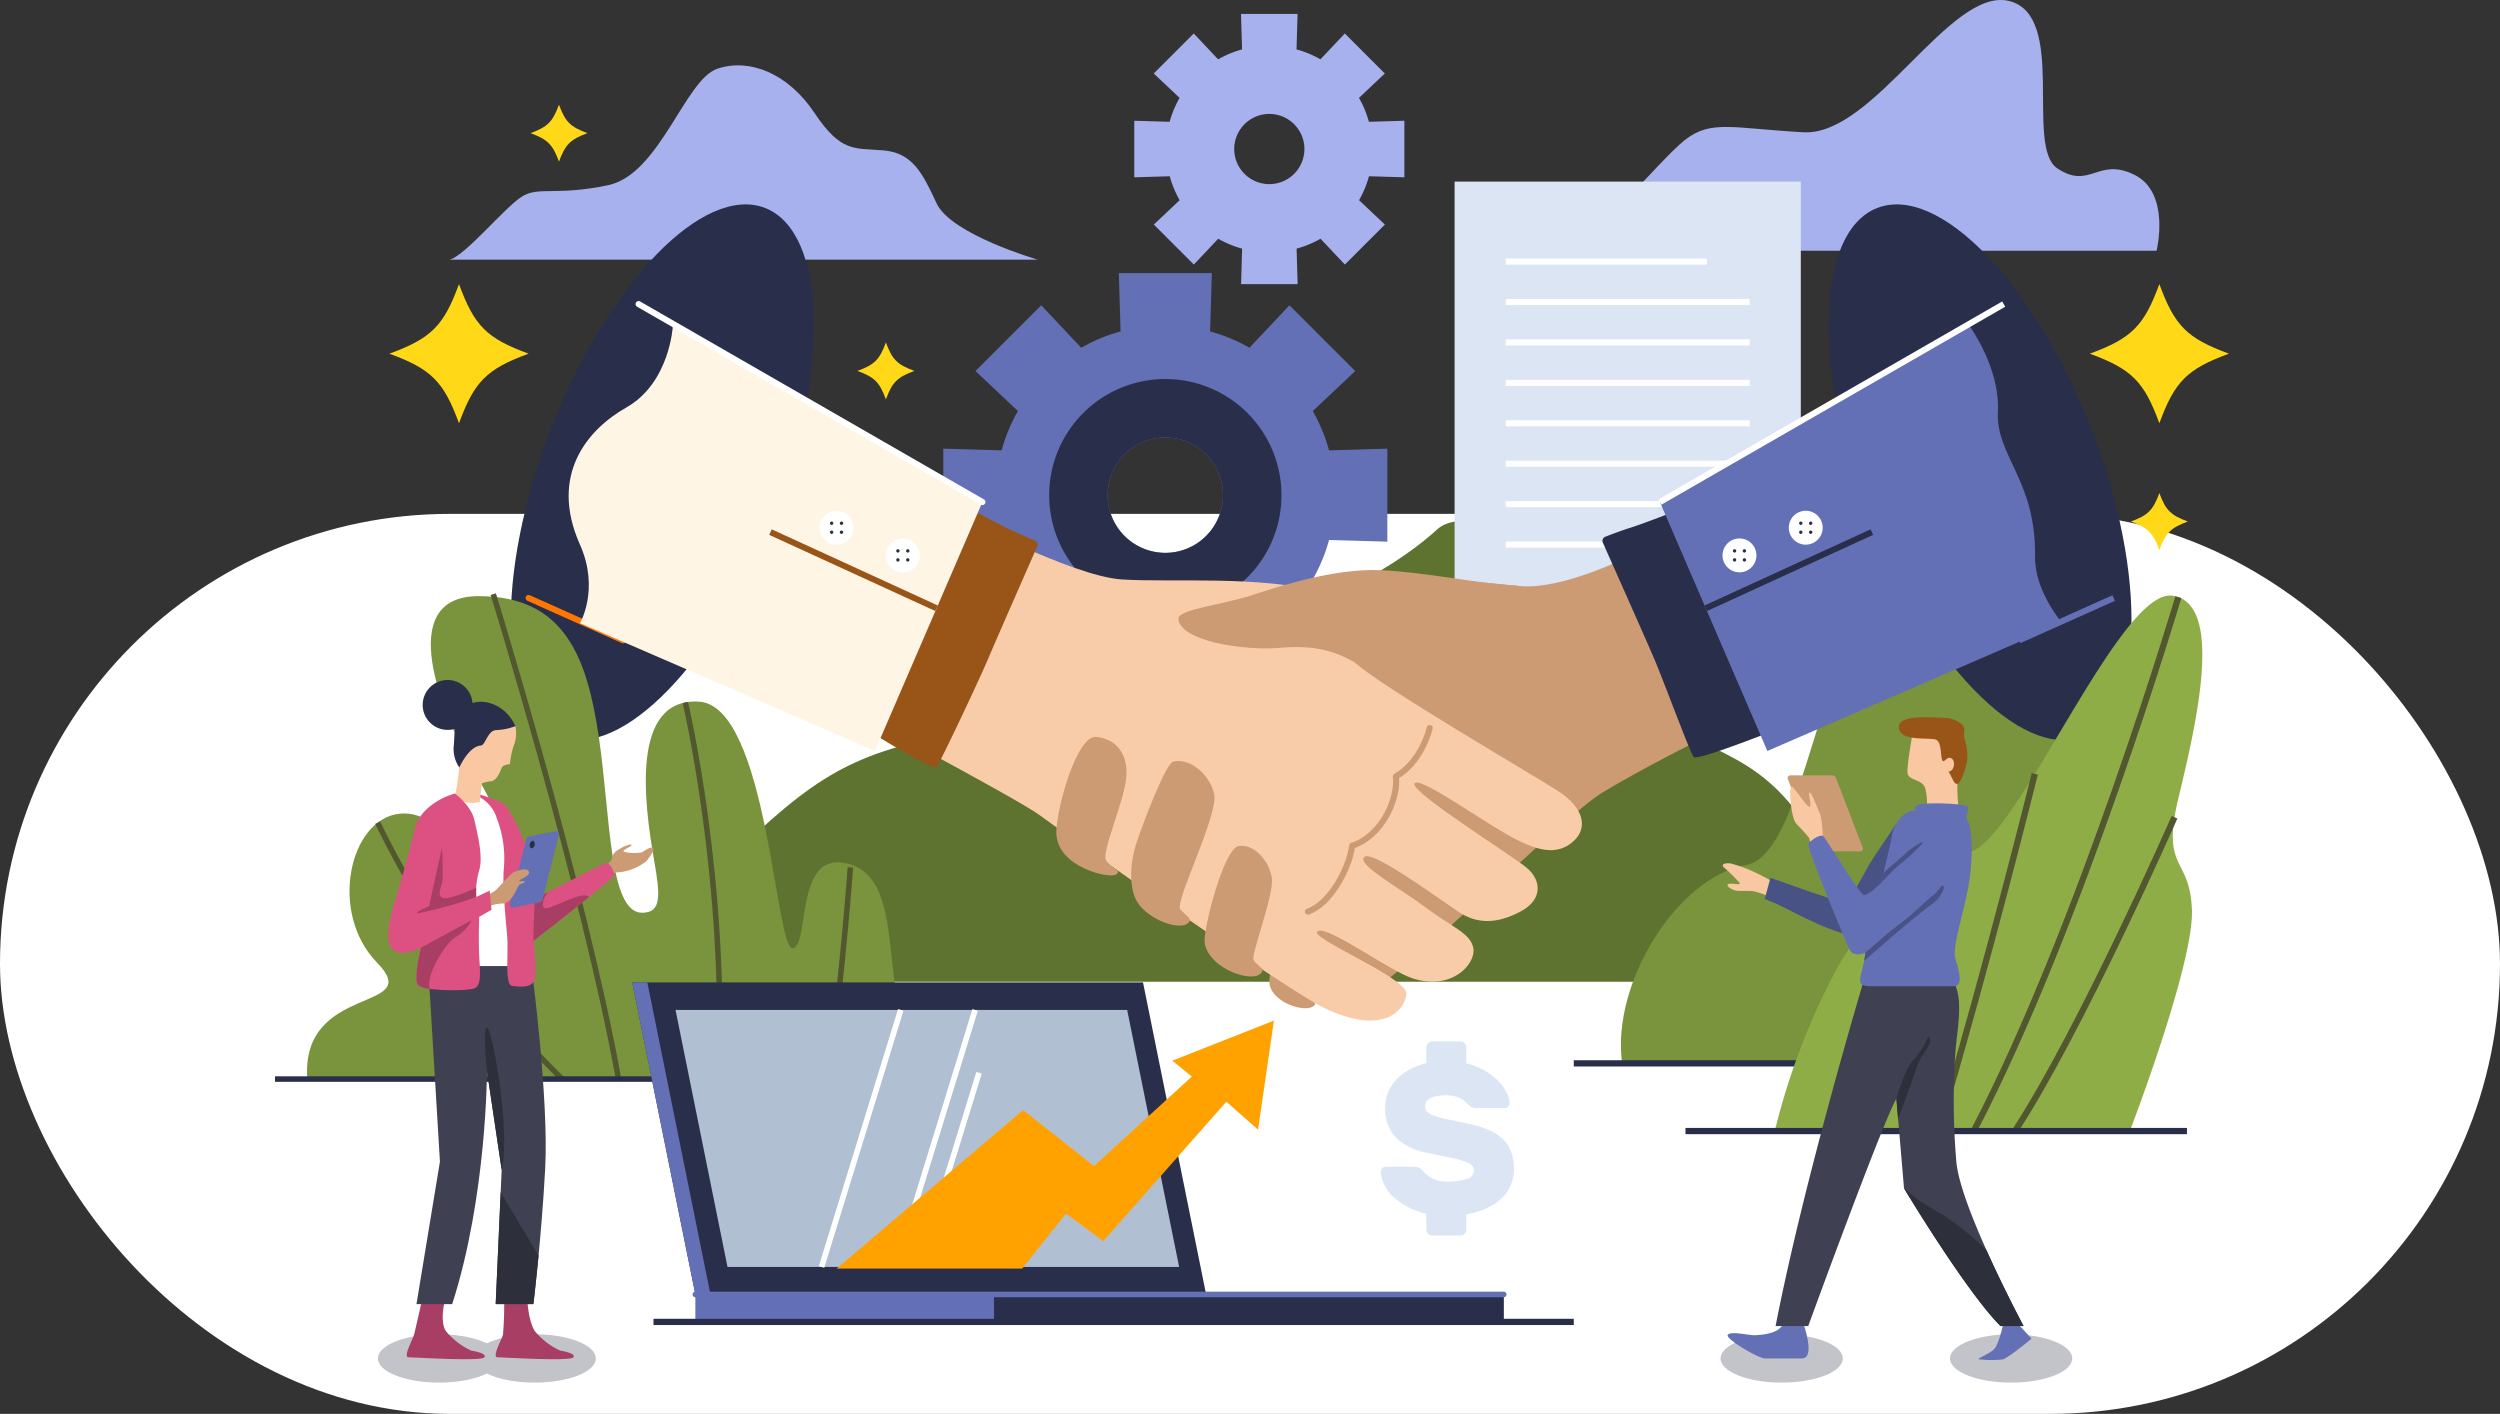 <svg xmlns="http://www.w3.org/2000/svg" xmlns:xlink="http://www.w3.org/1999/xlink" width="400" height="226.22" viewBox="0 0 400 226.22">
  <rect x="0" y="0" width="400" height="226.22" fill="#333333" stroke="none"/>
  <defs>
    <clipPath id="clip-path">
      <rect id="Rectángulo_378571" data-name="Rectángulo 378571" width="312.633" height="221.22" fill="none"/>
    </clipPath>
  </defs>
  <g id="Grupo_1072772" data-name="Grupo 1072772" transform="translate(-390 -10372.78)">
    <rect id="Rectángulo_377854" data-name="Rectángulo 377854" width="400" height="144" rx="72" transform="translate(390 10455)" fill="#fff"/>
    <g id="Grupo_1072771" data-name="Grupo 1072771" transform="translate(434 10372.779)">
      <g id="Grupo_1072770" data-name="Grupo 1072770" transform="translate(0 0.001)" clip-path="url(#clip-path)">
        <path id="Trazado_610052" data-name="Trazado 610052" d="M297.515,189.48H61.781s13.254-5.139,27.652-19.126,20.071-17.488,37.761-20.78,14.81-13.988,36.2-16.045S198.367,121.6,203.3,117.073s27.153,1.555,32.089,19.7,14.811,12,25.1,25.155,34.146,9.86,37.026,27.55" transform="translate(-17.311 -32.403)" fill="#5e732f"/>
        <path id="Trazado_610053" data-name="Trazado 610053" d="M299.369,204.888H381.24s9.728-34.6,4.591-38.169-9.569,10.914-14.448-6.53-8.7-38.8-24.346-35.914S330,171.306,319.177,173.166s-21.6,18.757-19.808,31.722" transform="translate(-83.829 -34.749)" fill="#79943c"/>
        <line id="Línea_1054" data-name="Línea 1054" x2="83.353" transform="translate(207.804 170.139)" fill="none" stroke="#292e4a" stroke-miterlimit="10" stroke-width="1"/>
        <path id="Trazado_610054" data-name="Trazado 610054" d="M38.812,45.613H132.9s-13.87-4.022-16.175-9.018-3.937-8.084-8.549-8.468-6.739.384-10.96-5.956-10.369-8.839-15.557-7.109S72.437,31.97,64.176,33.7s-10.952.192-13.642,1.73-9.224,9.607-11.721,10.184" transform="translate(-10.875 -4.071)" fill="#a6b1ed"/>
        <path id="Trazado_610055" data-name="Trazado 610055" d="M286.279,40.118h94.99s2.3-9.27-3.554-12.155-7.109,2.472-12.336-1.03S367.052,2.418,357.643.152s-21.6,21.631-32.859,21.013-14.81-2.06-18.991,1.236S290.6,39.5,286.279,40.118" transform="translate(-80.216 -0.001)" fill="#a6b1ed"/>
        <path id="Trazado_610147" data-name="Trazado 610147" d="M0,0H55.394V70.868H0Z" transform="translate(188.735 29.056)" fill="#dbe5f3"/>
        <line id="Línea_1055" data-name="Línea 1055" x2="32.197" transform="translate(196.92 41.851)" fill="none" stroke="#fff" stroke-miterlimit="10" stroke-width="0.977"/>
        <line id="Línea_1056" data-name="Línea 1056" x2="39.025" transform="translate(196.92 48.319)" fill="none" stroke="#fff" stroke-miterlimit="10" stroke-width="0.977"/>
        <line id="Línea_1057" data-name="Línea 1057" x2="39.025" transform="translate(196.92 54.787)" fill="none" stroke="#fff" stroke-miterlimit="10" stroke-width="0.977"/>
        <line id="Línea_1058" data-name="Línea 1058" x2="39.025" transform="translate(196.92 61.256)" fill="none" stroke="#fff" stroke-miterlimit="10" stroke-width="0.977"/>
        <line id="Línea_1059" data-name="Línea 1059" x2="39.025" transform="translate(196.92 67.724)" fill="none" stroke="#fff" stroke-miterlimit="10" stroke-width="0.977"/>
        <line id="Línea_1060" data-name="Línea 1060" x2="39.025" transform="translate(196.92 74.193)" fill="none" stroke="#fff" stroke-miterlimit="10" stroke-width="0.977"/>
        <line id="Línea_1061" data-name="Línea 1061" x2="39.025" transform="translate(196.92 80.661)" fill="none" stroke="#fff" stroke-miterlimit="10" stroke-width="0.977"/>
        <line id="Línea_1062" data-name="Línea 1062" x2="39.025" transform="translate(196.92 87.13)" fill="none" stroke="#fff" stroke-miterlimit="10" stroke-width="0.977"/>
        <path id="Trazado_610056" data-name="Trazado 610056" d="M219.6,103.679V88.8l-9.329.275a26.97,26.97,0,0,0-2.609-6.292l6.793-6.4L203.937,65.859l-6.4,6.793a26.971,26.971,0,0,0-6.292-2.609l.275-9.329H176.637l.275,9.329a26.971,26.971,0,0,0-6.292,2.609l-6.4-6.793L153.7,76.38l6.793,6.4a26.97,26.97,0,0,0-2.609,6.292L148.55,88.8v14.878l9.329-.275a26.971,26.971,0,0,0,2.609,6.292l-6.793,6.4,10.521,10.521,6.4-6.793a26.97,26.97,0,0,0,6.292,2.609l-.275,9.329h14.878l-.275-9.329a26.97,26.97,0,0,0,6.292-2.609l6.4,6.793L214.458,116.1l-6.793-6.4a26.971,26.971,0,0,0,2.609-6.292Zm-35.526,1.792a9.231,9.231,0,1,1,9.231-9.231,9.231,9.231,0,0,1-9.231,9.231" transform="translate(-41.624 -17.013)" fill="#6470b5"/>
        <path id="Trazado_610057" data-name="Trazado 610057" d="M190.672,84.252a18.584,18.584,0,1,0,18.584,18.584,18.584,18.584,0,0,0-18.584-18.584m0,27.815a9.231,9.231,0,1,1,9.231-9.231,9.231,9.231,0,0,1-9.231,9.231" transform="translate(-48.219 -23.608)" fill="#292e4a"/>
        <path id="Trazado_610058" data-name="Trazado 610058" d="M234.219,29.24V20.191l-5.675.167a16.43,16.43,0,0,0-1.587-3.827l4.132-3.9-6.4-6.4-3.9,4.132a16.417,16.417,0,0,0-3.827-1.587l.167-5.674h-9.049l.167,5.674a16.417,16.417,0,0,0-3.827,1.587l-3.9-4.132-6.4,6.4,4.132,3.9a16.43,16.43,0,0,0-1.587,3.827L191,20.191V29.24l5.675-.167a16.417,16.417,0,0,0,1.587,3.827l-4.132,3.9,6.4,6.4,3.9-4.132a16.416,16.416,0,0,0,3.827,1.587l-.167,5.675h9.049l-.167-5.675a16.417,16.417,0,0,0,3.827-1.587l3.9,4.132,6.4-6.4-4.132-3.9a16.417,16.417,0,0,0,1.587-3.827ZM212.61,30.33a5.615,5.615,0,1,1,5.615-5.615,5.615,5.615,0,0,1-5.615,5.615" transform="translate(-53.519 -0.871)" fill="#a6b1ed"/>
        <path id="Trazado_610059" data-name="Trazado 610059" d="M224.027,201.883c-.882,3.232-2.585,7.387-2.989,11.084s6.459,5.8,7.348,3.94a5.364,5.364,0,0,1-.145-4.964c1.557-4.119,2.352-5.885,1.622-8.741-.555-2.169-5.292-3.313-5.836-1.32" transform="translate(-61.931 -56.28)" fill="#cc9b74"/>
        <path id="Trazado_610060" data-name="Trazado 610060" d="M270.792,123.456s-10.839,5.594-17.832,4.9-24.126-2.834-30.419,3.565S191.073,169.26,192.3,171.532s29.2,24.475,35.139,22.552,32.2-28.67,38.829-32.692,16.525-8.915,16.525-8.915Z" transform="translate(-53.87 -34.593)" fill="#cc9b74"/>
        <path id="Trazado_610061" data-name="Trazado 610061" d="M142.523,114.126s18.813,10.038,26.855,10.562,22.162-.7,32.322,2.1,1.455,7.692,5.021,11.189,28.723,18.12,32.587,20.629,4.895,5.8,2.272,8.057-5.769,1.558-10.664-1.24-14.161-9.44-14.685-8.042,15.734,11.562,18.006,13.473,2.622,5.058-1.049,6.981-6.818,2.1-9.965,0-13.811-9.965-15.035-8.741,5.6,4.895,9.965,8.172c4.078,3.057,7.168,4.065,7.518,6.513s-3.464,6.8-9.79,4.72c-3.729-1.224-13.636-8.566-15.151-7.518S215.181,188.44,214.948,191s-3.613,6.847-13.249,2.215c-5.879-2.827-41.646-27.972-45.375-30.769s-35.259-19.4-35.259-19.4Z" transform="translate(-33.923 -31.979)" fill="#f9cca9"/>
        <path id="Trazado_610062" data-name="Trazado 610062" d="M249.088,161.831s-1.224,5.363-5.419,7.752c.437,3.175-1.923,9.381-6.993,11.09-.438,3.548-3.484,9.315-7.081,10.528" transform="translate(-64.333 -45.346)" fill="none" stroke="#cc9b74" stroke-linecap="round" stroke-linejoin="round" stroke-width="0.972"/>
        <path id="Trazado_610063" data-name="Trazado 610063" d="M200.814,134.506c-.1-1.517,7.109-2.214,12-3.846s13.4-4.243,20.4-3.929,15.494,2.13,21.325,2.447,1.519,6.843-4.076,8.475-17.854,5.827-21.4,3.846-6.691-2.8-12.168-2.331-15.851-1.049-16.084-4.662" transform="translate(-56.268 -35.504)" fill="#cc9b74"/>
        <path id="Trazado_610064" data-name="Trazado 610064" d="M387.373,81.363c9.077,23.351,8.46,45.381-1.379,49.206s-25.174-12-34.252-35.356-8.459-45.381,1.38-49.206,25.173,12,34.251,35.356" transform="translate(-96.759 -12.732)" fill="#292e4a"/>
        <line id="Línea_1063" data-name="Línea 1063" y1="6.774" x2="15.122" transform="translate(279.071 95.681)" fill="none" stroke="#6470b5" stroke-miterlimit="10" stroke-width="0.972"/>
        <path id="Trazado_610065" data-name="Trazado 610065" d="M306.919,113.539s-5.273,2.054-7.361,2.71c-1.427.448-3.111,1.087-4.033,1.446a.707.707,0,0,0-.388.95c1.362,3.053,6.919,15.519,8.266,18.693,1.538,3.626,5.712,14.941,6.262,15.6s12.963-4.284,12.963-4.284Z" transform="translate(-82.681 -31.815)" fill="#292e4a"/>
        <path id="Trazado_610066" data-name="Trazado 610066" d="M307.842,100.628l49.533-28.176s4.9,6.643,4.546,13.724,6.119,10.927,5.944,23.164c-.08,5.594,4.371,10.665,4.371,10.665l-47.2,20.454Z" transform="translate(-86.258 -20.302)" fill="#6470b5"/>
        <line id="Línea_1064" data-name="Línea 1064" x1="55.011" y2="31.673" transform="translate(221.584 48.654)" fill="none" stroke="#fff" stroke-miterlimit="10" stroke-width="0.972"/>
        <line id="Línea_1065" data-name="Línea 1065" y1="12.19" x2="26.579" transform="translate(228.92 85.134)" fill="none" stroke="#292e4a" stroke-miterlimit="10" stroke-width="0.972"/>
        <path id="Trazado_610067" data-name="Trazado 610067" d="M327.186,122.4a2.71,2.71,0,1,1-2.71-2.709,2.71,2.71,0,0,1,2.71,2.709" transform="translate(-90.16 -33.539)" fill="#fff"/>
        <path id="Trazado_610068" data-name="Trazado 610068" d="M324.6,122.349a.27.27,0,1,1-.269-.268.27.27,0,0,1,.269.268" transform="translate(-90.802 -34.208)" fill="#292e4a"/>
        <path id="Trazado_610069" data-name="Trazado 610069" d="M326.794,122.349a.27.27,0,1,1-.27-.268.27.27,0,0,1,.27.268" transform="translate(-91.417 -34.208)" fill="#292e4a"/>
        <path id="Trazado_610070" data-name="Trazado 610070" d="M324.6,124.353a.27.27,0,1,1-.269-.269.269.269,0,0,1,.269.269" transform="translate(-90.802 -34.769)" fill="#292e4a"/>
        <path id="Trazado_610071" data-name="Trazado 610071" d="M326.794,124.353a.27.27,0,1,1-.27-.269.269.269,0,0,1,.27.269" transform="translate(-91.417 -34.769)" fill="#292e4a"/>
        <path id="Trazado_610072" data-name="Trazado 610072" d="M341.916,116.249a2.71,2.71,0,1,1-2.71-2.71,2.71,2.71,0,0,1,2.71,2.71" transform="translate(-94.287 -31.815)" fill="#fff"/>
        <path id="Trazado_610073" data-name="Trazado 610073" d="M339.328,116.2a.27.27,0,1,1-.27-.269.269.269,0,0,1,.27.269" transform="translate(-94.929 -32.484)" fill="#292e4a"/>
        <path id="Trazado_610074" data-name="Trazado 610074" d="M341.524,116.2a.27.27,0,1,1-.269-.269.269.269,0,0,1,.269.269" transform="translate(-95.545 -32.484)" fill="#292e4a"/>
        <path id="Trazado_610075" data-name="Trazado 610075" d="M339.328,118.2a.27.27,0,1,1-.27-.269.269.269,0,0,1,.27.269" transform="translate(-94.929 -33.045)" fill="#292e4a"/>
        <path id="Trazado_610076" data-name="Trazado 610076" d="M341.524,118.2a.27.27,0,1,1-.269-.269.269.269,0,0,1,.269.269" transform="translate(-95.545 -33.045)" fill="#292e4a"/>
        <path id="Trazado_610077" data-name="Trazado 610077" d="M58.846,81.363c-9.077,23.351-8.46,45.381,1.379,49.206s25.174-12,34.252-35.356,8.459-45.381-1.38-49.206-25.173,12-34.251,35.356" transform="translate(-14.689 -12.732)" fill="#292e4a"/>
        <line id="Línea_1066" data-name="Línea 1066" x1="15.122" y1="6.774" transform="translate(40.578 95.681)" fill="none" stroke="#f70" stroke-linecap="round" stroke-linejoin="round" stroke-width="0.972"/>
        <path id="Trazado_610078" data-name="Trazado 610078" d="M147.712,112.708s4.859,2.724,6.852,3.628c1.193.541,3,1.371,3.924,1.73a.708.708,0,0,1,.388.951c-1.363,3.053-6.57,14.914-7.916,18.089-1.537,3.625-7.647,16.538-8.2,17.2s-11.029-5.882-11.029-5.882Z" transform="translate(-36.912 -31.582)" fill="#995417"/>
        <path id="Trazado_610079" data-name="Trazado 610079" d="M131.477,100.628,81.944,72.452s-.46,9.091-7.453,13.054C68.324,89,62.1,96.267,67.084,107.446c3.19,7.159,0,12.558,0,12.558l47.2,20.454Z" transform="translate(-18.289 -20.302)" fill="#fef5e5"/>
        <line id="Línea_1067" data-name="Línea 1067" x2="55.011" y2="31.673" transform="translate(58.177 48.654)" fill="none" stroke="#fff" stroke-linecap="round" stroke-linejoin="round" stroke-width="0.972"/>
        <line id="Línea_1068" data-name="Línea 1068" x1="26.579" y1="12.19" transform="translate(79.272 85.134)" fill="none" stroke="#995417" stroke-miterlimit="10" stroke-width="0.972"/>
        <path id="Trazado_610080" data-name="Trazado 610080" d="M135.795,122.4a2.71,2.71,0,1,0,2.71-2.709,2.71,2.71,0,0,0-2.71,2.709" transform="translate(-38.05 -33.539)" fill="#fff"/>
        <path id="Trazado_610081" data-name="Trazado 610081" d="M140.283,122.349a.27.27,0,1,0,.269-.268.27.27,0,0,0-.269.268" transform="translate(-39.308 -34.208)" fill="#292e4a"/>
        <path id="Trazado_610082" data-name="Trazado 610082" d="M138.087,122.349a.27.27,0,1,0,.269-.268.27.27,0,0,0-.269.268" transform="translate(-38.692 -34.208)" fill="#292e4a"/>
        <path id="Trazado_610083" data-name="Trazado 610083" d="M140.283,124.353a.27.27,0,1,0,.269-.269.269.269,0,0,0-.269.269" transform="translate(-39.308 -34.769)" fill="#292e4a"/>
        <path id="Trazado_610084" data-name="Trazado 610084" d="M138.087,124.353a.27.27,0,1,0,.269-.269.269.269,0,0,0-.269.269" transform="translate(-38.692 -34.769)" fill="#292e4a"/>
        <path id="Trazado_610085" data-name="Trazado 610085" d="M121.065,116.249a2.71,2.71,0,1,0,2.71-2.71,2.71,2.71,0,0,0-2.71,2.71" transform="translate(-33.923 -31.815)" fill="#fff"/>
        <path id="Trazado_610086" data-name="Trazado 610086" d="M125.553,116.2a.27.27,0,1,0,.269-.269.269.269,0,0,0-.269.269" transform="translate(-35.18 -32.484)" fill="#292e4a"/>
        <path id="Trazado_610087" data-name="Trazado 610087" d="M123.357,116.2a.27.27,0,1,0,.269-.269.269.269,0,0,0-.269.269" transform="translate(-34.565 -32.484)" fill="#292e4a"/>
        <path id="Trazado_610088" data-name="Trazado 610088" d="M125.553,118.2a.27.27,0,1,0,.269-.269.269.269,0,0,0-.269.269" transform="translate(-35.18 -33.045)" fill="#292e4a"/>
        <path id="Trazado_610089" data-name="Trazado 610089" d="M123.357,118.2a.27.27,0,1,0,.269-.269.269.269,0,0,0-.269.269" transform="translate(-34.565 -33.045)" fill="#292e4a"/>
        <path id="Trazado_610090" data-name="Trazado 610090" d="M173.676,179.062c0-3.731,3.264-15.617,6.411-15.268s5.128,2.681,4.778,6.526-3.962,11.888-3.263,13.17,2.681,1.632,1.631,2.331-9.557-1.165-9.557-6.76" transform="translate(-48.664 -45.894)" fill="#cc9b74"/>
        <path id="Trazado_610091" data-name="Trazado 610091" d="M191.228,191.624c-1.165-2.019-1.282-5.711,0-9.557s4.685-12.561,5.827-12.82c2.564-.583,5.711,1.864,6.526,5.128s-6.454,17.5-5.4,18.553,1.727,1.386,1.465,1.88c-.962,1.813-6.665-.153-8.414-3.184" transform="translate(-53.325 -47.4)" fill="#cc9b74"/>
        <path id="Trazado_610092" data-name="Trazado 610092" d="M206.641,203.515c-.292-2.008,3.018-14.921,5.378-15.445s5.023,2.333,5.373,5.13-3.42,12.29-2.91,13.115c.459.743,1.508,1.268,1.426,1.61-.6,2.5-8.626,0-9.267-4.411" transform="translate(-57.896 -52.681)" fill="#cc9b74"/>
        <path id="Trazado_610093" data-name="Trazado 610093" d="M333.374,218.06h56.811s10.245-26.666,9.934-35.358-4.967-6.218-2.173-17.855,7.451-31.21-.931-32.444-24.525,38.5-32.286,40.986S349.517,180.84,343,192.636a111.345,111.345,0,0,0-9.624,25.424" transform="translate(-93.412 -37.092)" fill="#8ead46"/>
        <path id="Trazado_610094" data-name="Trazado 610094" d="M410.337,132.739s-15.664,52.83-32.745,85.423" transform="translate(-105.802 -37.195)" fill="none" stroke="#525730" stroke-miterlimit="10" stroke-width="1"/>
        <path id="Trazado_610095" data-name="Trazado 610095" d="M385.147,172.018s-7.358,29.776-15.489,57.15" transform="translate(-103.579 -48.201)" fill="none" stroke="#525730" stroke-miterlimit="10" stroke-width="1"/>
        <path id="Trazado_610096" data-name="Trazado 610096" d="M412.295,181.666s-15.039,34.168-25.528,50.206" transform="translate(-108.373 -50.904)" fill="none" stroke="#525730" stroke-miterlimit="10" stroke-width="1"/>
        <line id="Línea_1069" data-name="Línea 1069" x2="80.236" transform="translate(225.677 180.968)" fill="none" stroke="#292e4a" stroke-miterlimit="10" stroke-width="1"/>
        <path id="Trazado_610097" data-name="Trazado 610097" d="M391.881,300.456c0,2.137-4.379,3.869-9.779,3.869s-9.778-1.732-9.778-3.869,4.378-3.869,9.778-3.869,9.779,1.732,9.779,3.869" transform="translate(-104.326 -83.105)" fill="#c3c4c9"/>
        <path id="Trazado_610098" data-name="Trazado 610098" d="M340.884,300.456c0,2.137-4.379,3.869-9.779,3.869s-9.778-1.732-9.778-3.869,4.378-3.869,9.778-3.869,9.779,1.732,9.779,3.869" transform="translate(-90.036 -83.105)" fill="#c3c4c9"/>
        <path id="Trazado_610099" data-name="Trazado 610099" d="M347.852,184.51H341.2a.7.7,0,0,1-.654-.449l-4.282-11.14a.426.426,0,0,1,.4-.579h6.655a.7.7,0,0,1,.654.45l4.281,11.139a.426.426,0,0,1-.4.579" transform="translate(-94.213 -48.292)" fill="#cc9b74"/>
        <path id="Trazado_610100" data-name="Trazado 610100" d="M384.9,294.148l2.256,2.461s-3.657,3.042-4.58,3.315a16.35,16.35,0,0,1-3.657,0c-.957,0,1.47-.821,2.256-1.64s1.47-4.136,1.47-4.136Z" transform="translate(-106.111 -82.422)" fill="#6470b5"/>
        <path id="Trazado_610101" data-name="Trazado 610101" d="M335.029,294.154s2,5.533-.256,5.533h-5.947c-.975,0-6.46-3.175-5.9-3.8s3.435.133,4.358.089,2.922-.222,3.845-1.023.872-1.113.872-1.113Z" transform="translate(-90.474 -82.336)" fill="#6470b5"/>
        <path id="Trazado_610102" data-name="Trazado 610102" d="M347.722,217.7s-9.55,31.786-14.164,55.472h5.221s11.7-32.094,14.107-36.4l1.219,14.355s9.907,16.509,15.444,22.045h3.691s-10.151-18.969-10.766-26.352a115.447,115.447,0,0,1-.205-16.611c.205-4.2,1.64-9.741-.512-12.509Z" transform="translate(-93.464 -61)" fill="#3f4152"/>
        <path id="Trazado_610103" data-name="Trazado 610103" d="M381.238,286.183s-3.066-5.73-5.929-12.117h0a42.013,42.013,0,0,0-8.424-6.544,22.691,22.691,0,0,1-4.781-3.384s9.907,16.509,15.445,22.045Z" transform="translate(-101.462 -74.013)" fill="#2d2f3b"/>
        <path id="Trazado_610104" data-name="Trazado 610104" d="M330.133,195.037a33.445,33.445,0,0,0-3.179-1.692,21.477,21.477,0,0,0-3.931-1.436c-.854-.068-1.538.1-1.025.649a27.087,27.087,0,0,1,2.529,2.478c.2.461-1.538-.086-1.88.222s.684.923,1.4,1.025,2.051-.068,2.94.137,3.144,1.094,3.144,1.094Z" transform="translate(-90.175 -53.77)" fill="#f9c8a2"/>
        <path id="Trazado_610105" data-name="Trazado 610105" d="M352.208,183.106s-3.742,5.469-4.306,6.443-1.563,2.921-2.461,4.307c-.274.424-1.026,1.794-1.64,1.846s-11.741-3.947-11.741-3.947l-.923,3.384s2.2.872,3.64,1.64,4.717,2.358,5.9,2.819,5.537,2.154,6.562,1.436,4.651-6.87,4.651-6.87Z" transform="translate(-92.785 -51.307)" fill="#495285"/>
        <path id="Trazado_610106" data-name="Trazado 610106" d="M342.021,183.447a19.8,19.8,0,0,0-.376-4.068c-.342-.683-1.436-3.725-1.743-3.588s.444,2.187,0,2.29-2.461-3.247-2.905-3.212-.1,4.921.786,5.93a29.972,29.972,0,0,1,2.051,2.273c.034.205.786,2.393.786,2.393Z" transform="translate(-94.373 -48.999)" fill="#f9c8a2"/>
        <path id="Trazado_610107" data-name="Trazado 610107" d="M363.772,162.111s-1.067,5.8-.881,6.863,2.04.974,2.643,1.994.464,3.941.464,3.941h5.1a30.146,30.146,0,0,1-.232-4.822c.185-1.3,1.391-6.352,0-7.744s-6.4-1.02-7.094-.232" transform="translate(-101.677 -45.228)" fill="#f9c8a2"/>
        <path id="Trazado_610108" data-name="Trazado 610108" d="M360.977,161.261c.436,2.182,5.131,1.3,6,1.793s.618,2.72.928,3.277.741-.8,1.484-.31.371,2.1-.495,2.1c.68,1.051.865,2.1,1.422,1.978s1.546-2.648,1.607-4.415-.741-3-.495-4.055-1.607-2.1-3.153-2.1-7.79-.742-7.3,1.731" transform="translate(-101.139 -44.672)" fill="#995417"/>
        <path id="Trazado_610109" data-name="Trazado 610109" d="M358.046,179.717s-.684-.735.752-1.008,7.314-.153,7.587.5-.684,1.136,0,2.3.853,5.947.05,10.39-2.58,9.57-2.1,11.416,1.5,4.512-.342,4.512H350.8c-2.051,0-1.846-.752-1.367-2.666a19.88,19.88,0,0,0,.547-2.735s-1.846,1.026-2.6-.547-6.836-16.337-6.562-16.816,1.914-1.64,2.393-1.23,5.566,8.863,6.426,9.365c.615.359,2.819-1.9,2.819-1.9s1.475-5.94,1.692-7.28c.307-1.9,1.64-4.307,3.9-4.307" transform="translate(-95.496 -50.037)" fill="#6470b5"/>
        <path id="Trazado_610110" data-name="Trazado 610110" d="M356.992,193.718s2.1-2.256,3.025-2.973a30.9,30.9,0,0,0,3.487-3.23c.564-.718-.41-.1-1.231.41s-2.309,1.98-3,2.528-1.892,1.683-1.892,1.683Z" transform="translate(-100.03 -52.451)" fill="#495285"/>
        <path id="Trazado_610111" data-name="Trazado 610111" d="M353.461,207.555s2.324-1.957,2.888-2.491,3.23-2.533,4.2-3.354,3.22-2.973,3.84-3.384,1.184-1.794,1.543-1.384-.882,2.256-1.543,2.666-4.609,3.589-5.635,4.512-5.523,4.771-5.523,4.771Z" transform="translate(-98.978 -55.163)" fill="#495285"/>
        <path id="Trazado_610112" data-name="Trazado 610112" d="M360.41,240.323s1.385-4.819,2.615-6.05a11.74,11.74,0,0,0,2.461-3.9c1.128,1.128-1.128,2.666-1.846,4.973s-2.953,8.244-2.953,8.244Z" transform="translate(-100.988 -64.553)" fill="#2d2f3b"/>
        <path id="Trazado_610113" data-name="Trazado 610113" d="M425.665,74.284c-6.7,2.452-8.684,4.439-11.135,11.135-2.452-6.7-4.439-8.684-11.136-11.135,6.7-2.452,8.684-4.439,11.136-11.135,2.451,6.7,4.438,8.684,11.135,11.135" transform="translate(-113.032 -17.695)" fill="#ffd817"/>
        <path id="Trazado_610114" data-name="Trazado 610114" d="M47.7,74.284c-6.7,2.452-8.684,4.439-11.135,11.135-2.452-6.7-4.439-8.684-11.136-11.135,6.7-2.452,8.684-4.439,11.136-11.135,2.451,6.7,4.438,8.684,11.135,11.135" transform="translate(-7.126 -17.695)" fill="#ffd817"/>
        <path id="Trazado_610115" data-name="Trazado 610115" d="M421.649,114.152c-2.742,1-3.556,1.817-4.559,4.559-1-2.742-1.818-3.556-4.559-4.559,2.742-1,3.556-1.817,4.559-4.559,1,2.742,1.818,3.556,4.559,4.559" transform="translate(-115.592 -30.709)" fill="#ffd817"/>
        <path id="Trazado_610116" data-name="Trazado 610116" d="M138.579,80.675c-2.742,1-3.556,1.817-4.559,4.559-1-2.742-1.817-3.556-4.559-4.559,2.742-1,3.556-1.817,4.559-4.559,1,2.742,1.818,3.556,4.559,4.559" transform="translate(-36.275 -21.329)" fill="#ffd817"/>
        <path id="Trazado_610117" data-name="Trazado 610117" d="M65.907,27.822c-2.742,1-3.556,1.817-4.559,4.559-1-2.742-1.817-3.556-4.559-4.559,2.742-1,3.555-1.817,4.559-4.559,1,2.742,1.817,3.556,4.559,4.559" transform="translate(-15.912 -6.519)" fill="#ffd817"/>
        <path id="Trazado_610118" data-name="Trazado 610118" d="M109.692,209.732s-7.6-7.384-8.651-16.035-1.054-17.722-8.439-18.566-5.064,13.5-7.807,13.714-4.009-38.822-14.98-39.454-8.755,16.239-7.173,25.318c.988,5.673,1.252,8.46-1.92,8.46-5.337,0-5.043-15.633-6.942-28.292s-5.485-22.364-19.2-22.364-5.7,18.988-1.266,27.006,9.917,17.511,5.064,18.777-8.44-11.815-16.457-10.971-11.393,15.824-3.587,23.841S6.1,194.33,7.154,209.732Z" transform="translate(-1.993 -37.131)" fill="#79943c"/>
        <path id="Trazado_610119" data-name="Trazado 610119" d="M48.52,132.07S63.1,179.328,68.553,209.608" transform="translate(-13.595 -37.007)" fill="none" stroke="#525730" stroke-miterlimit="10" stroke-width="0.879"/>
        <path id="Trazado_610120" data-name="Trazado 610120" d="M22.823,182.875A148.254,148.254,0,0,0,52.3,223.844" transform="translate(-6.395 -51.243)" fill="none" stroke="#525730" stroke-miterlimit="10" stroke-width="0.879"/>
        <path id="Trazado_610121" data-name="Trazado 610121" d="M91.207,156.141s6.747,28.595,5.314,60.212" transform="translate(-25.556 -43.752)" fill="none" stroke="#525730" stroke-miterlimit="10" stroke-width="0.879"/>
        <path id="Trazado_610122" data-name="Trazado 610122" d="M126.531,192.811s-1.1,15.808-3.505,33.817" transform="translate(-34.472 -54.027)" fill="none" stroke="#525730" stroke-miterlimit="10" stroke-width="0.879"/>
        <line id="Línea_1070" data-name="Línea 1070" x2="116.354" transform="translate(0 172.652)" fill="none" stroke="#292e4a" stroke-miterlimit="10" stroke-width="0.879"/>
        <path id="Trazado_610123" data-name="Trazado 610123" d="M63.7,300.456c0,2.137-4.379,3.869-9.779,3.869s-9.778-1.732-9.778-3.869,4.378-3.869,9.778-3.869,9.779,1.732,9.779,3.869" transform="translate(-12.37 -83.105)" fill="#c3c4c9"/>
        <path id="Trazado_610124" data-name="Trazado 610124" d="M42.434,300.456c0,2.137-4.379,3.869-9.779,3.869s-9.778-1.732-9.778-3.869,4.378-3.869,9.778-3.869,9.779,1.732,9.779,3.869" transform="translate(-6.41 -83.105)" fill="#c3c4c9"/>
        <path id="Trazado_610125" data-name="Trazado 610125" d="M39.97,177.459l4.116-.789a9.453,9.453,0,0,1,4.248,6.187c.566,4.019,1.465,22.913,1.465,22.913l-8.7-.42Z" transform="translate(-11.2 -49.504)" fill="#fff"/>
        <path id="Trazado_610126" data-name="Trazado 610126" d="M54.094,288.282s.088,3.734,1.236,5.488a11.6,11.6,0,0,0,4.027,3.1s2.655.4,2.115,1.08-11.112,0-12.1,0,.63-2.789.854-3.644a60.06,60.06,0,0,0,.18-6.028Z" transform="translate(-13.745 -80.778)" fill="#a83e63"/>
        <path id="Trazado_610127" data-name="Trazado 610127" d="M35.528,288.282s-1.116,3.734.032,5.488a11.6,11.6,0,0,0,4.027,3.1s2.655.4,2.115,1.08-11.112,0-12.1,0,.63-2.789.855-3.644,1.384-6.028,1.384-6.028Z" transform="translate(-8.205 -80.778)" fill="#a83e63"/>
        <path id="Trazado_610128" data-name="Trazado 610128" d="M33.323,214.746h16.51s2.817,21.1,2.211,32.371-1.891,21.714-1.891,21.714H44.12l.96-21.474-2.354-15.836s0,20.034-5.563,37.309H31.449L35.2,246.038Z" transform="translate(-8.812 -60.173)" fill="#3f4152"/>
        <path id="Trazado_610129" data-name="Trazado 610129" d="M46.984,228.344c-.764,0,0,6.988,0,6.988l2.354,15.836c1.5-6.508-1.591-22.823-2.354-22.823" transform="translate(-13.07 -63.983)" fill="#2d2f3b"/>
        <path id="Trazado_610130" data-name="Trazado 610130" d="M49.853,265.013l-.8,17.9h6.033s.383-3.1.828-7.746Z" transform="translate(-13.744 -74.258)" fill="#2d2f3b"/>
        <path id="Trazado_610131" data-name="Trazado 610131" d="M73.178,191.382a7.035,7.035,0,0,0,1.2-1.26c.09-.3-.03-.959,1.289-1.71s1.92-.78,1.889-.57-1.62.78-1.2,1.05a7.126,7.126,0,0,0,2.849.09c.21-.12,1.5-1.05,1.8-.69s-.69,1.56-1.02,2.04a8.141,8.141,0,0,1-4.469,1.829c-1.92.12-2.129.96-2.129.96Z" transform="translate(-20.505 -52.603)" fill="#cc9b74"/>
        <path id="Trazado_610132" data-name="Trazado 610132" d="M45.08,176.866a5.793,5.793,0,0,1,2.939,3.479,17.842,17.842,0,0,1,1.14,7.858c-.266,2.556.233,7.8.506,10.857s-.446,7.918.813,8.1,2.7.3,3.419-.6,0-6.6,0-6.6,12.776-9.957,12.9-10.437-.72-2.159-1.26-2.039S54.018,193.3,54.018,193.3a42.928,42.928,0,0,0-.846-7.018c-.654-2.4-3.053-7.721-4.253-8.389a28.215,28.215,0,0,0-4.2-1.508Z" transform="translate(-12.531 -49.425)" fill="#dc5181"/>
        <path id="Trazado_610133" data-name="Trazado 610133" d="M57.46,206.085s5.055-3.939,8.835-6.983c-.74-1.288-6.134,2.031-6.97,1.764-.894-.285.041-2.364.533-2.619-1.34.691-2.278,1.179-2.278,1.179.1,1.719-.241,5.188-.12,6.658" transform="translate(-16.093 -55.55)" fill="#a83e63"/>
        <path id="Trazado_610134" data-name="Trazado 610134" d="M56.986,196.127l-4.214.845a.485.485,0,0,1-.565-.595l2.63-10.372a.554.554,0,0,1,.429-.407l4.214-.845a.484.484,0,0,1,.565.594l-2.63,10.373a.555.555,0,0,1-.429.407" transform="translate(-14.624 -51.766)" fill="#6470b5"/>
        <path id="Trazado_610135" data-name="Trazado 610135" d="M57.412,187.59c-.082.325-.324.545-.541.49s-.327-.362-.245-.687.324-.545.541-.49.327.362.245.687" transform="translate(-15.859 -52.369)" fill="#292e4a"/>
        <path id="Trazado_610136" data-name="Trazado 610136" d="M46.72,197.575a13.6,13.6,0,0,0,1.65-.959c.45-.36,2.459-2.789,3.089-3s2.01-.72,2.249,0-1.379,1.173-1.5,1.412.81-.032.84.178-.75.33-.99.66-1.11,2.879-2.58,2.849a5.784,5.784,0,0,0-2.758.75Z" transform="translate(-13.091 -54.148)" fill="#cc9b74"/>
        <path id="Trazado_610137" data-name="Trazado 610137" d="M49.657,160.815a5.522,5.522,0,0,1-.3,3.254,13.409,13.409,0,0,0-.569,2.819s-1.08.06-1.32.6-.72,2.039-1.739,2.159a4.847,4.847,0,0,0-1.44.33l-.33,2.969a4.507,4.507,0,0,1-3.988-.81,44.153,44.153,0,0,0,.729-4.924c.05-1.554.56-6.8,3.11-7.7s5.848,1.3,5.848,1.3" transform="translate(-11.2 -44.635)" fill="#f9c8a2"/>
        <path id="Trazado_610138" data-name="Trazado 610138" d="M35.829,176.386s2.578,1.859,3.119,4.2,1.44,6,.78,8.1a12.58,12.58,0,0,0-.48,4.259l2.159-1.02.3,3.059-1.979,1.14s-.12,3.9,0,6.178.42,4.679-.66,5.219-8.337.48-9.118-.48.48-6,.48-6-2.759,1.5-4.319.48-.84-4.739,0-7.438,2.819-9.717,3.359-12.176,3.359-4.679,6.358-5.519" transform="translate(-7.059 -49.425)" fill="#dc5181"/>
        <path id="Trazado_610139" data-name="Trazado 610139" d="M35.576,188.469s-1.92,8.337-2.039,9.3c-1.2.54-2.58,1.2-1.68,1.139a64.678,64.678,0,0,0,9.177-2.579v-1.471s-4.618,2.131-5.458,1.591-.06-1.735.06-2.757-.06-5.221-.06-5.221" transform="translate(-8.845 -52.81)" fill="#a83e63"/>
        <path id="Trazado_610140" data-name="Trazado 610140" d="M37.732,207.231a6.8,6.8,0,0,0,2.565-2.7l-8.113,4.394s-1.26,5.039-.48,6a3.623,3.623,0,0,0,1.887.6c-.718-2.013,2.388-7.3,4.142-8.288" transform="translate(-8.812 -57.311)" fill="#a83e63"/>
        <path id="Trazado_610141" data-name="Trazado 610141" d="M40.8,154.955a3.992,3.992,0,1,0-3.968,4.307A4.163,4.163,0,0,0,38,159.1c-.106.857-.122,1.749-.192,2.621a5.217,5.217,0,0,0,.883,3.55s1.471-3.355,3.436-3.505c.767-.058,1.08-2.474,2.519-2.474a9.536,9.536,0,0,0,3.014-.63c-1.481-3.3-4.718-4.388-6.857-3.7" transform="translate(-9.199 -42.478)" fill="#292e4a"/>
        <line id="Línea_1071" data-name="Línea 1071" x1="1.995" y2="6.472" transform="translate(112.657 159.432)" fill="none" stroke="#fff" stroke-miterlimit="10" stroke-width="0.972"/>
        <path id="Trazado_610142" data-name="Trazado 610142" d="M171.232,268.306H89.509l-10.1-49.935h81.724Z" transform="translate(-22.251 -61.189)" fill="#292e4a"/>
        <path id="Trazado_610143" data-name="Trazado 610143" d="M169.61,265.616H97.347L89.029,224.49h72.263Z" transform="translate(-24.946 -62.903)" fill="#b0c0d2"/>
        <path id="Trazado_610144" data-name="Trazado 610144" d="M91.923,268.306H89.509l-10.1-49.935h2.415Z" transform="translate(-22.25 -61.189)" fill="#6470b5"/>
        <line id="Línea_1072" data-name="Línea 1072" y1="41.126" x2="12.676" transform="translate(87.445 161.587)" fill="none" stroke="#fff" stroke-miterlimit="10" stroke-width="0.9"/>
        <line id="Línea_1073" data-name="Línea 1073" x1="12.676" y2="41.126" transform="translate(99.344 161.587)" fill="none" stroke="#fff" stroke-miterlimit="10" stroke-width="0.9"/>
        <line id="Línea_1074" data-name="Línea 1074" x1="9.577" y2="31.07" transform="translate(103.07 171.643)" fill="none" stroke="#fff" stroke-miterlimit="10" stroke-width="0.9"/>
        <rect id="Rectángulo_378569" data-name="Rectángulo 378569" width="129.334" height="4.569" transform="translate(67.258 207.117)" fill="#6470b5"/>
        <rect id="Rectángulo_378570" data-name="Rectángulo 378570" width="81.55" height="4.569" transform="translate(115.042 207.117)" fill="#292e4a"/>
        <line id="Línea_1075" data-name="Línea 1075" x2="129.333" transform="translate(67.258 207.117)" fill="none" stroke="#6470b5" stroke-linecap="round" stroke-linejoin="round" stroke-width="0.9"/>
        <path id="Trazado_610145" data-name="Trazado 610145" d="M124.85,266.543h29.684l7.011-8.8,5.966,4.4,19.689-22.3,5.072,4.475,2.536-17.452-16.259,6.413,3.133,2.536-15.662,14.32-11.337-8.95Z" transform="translate(-34.983 -63.569)" fill="#ffa200"/>
        <line id="Línea_1076" data-name="Línea 1076" x2="147.248" transform="translate(60.557 211.506)" fill="none" stroke="#292e4a" stroke-miterlimit="10" stroke-width="1"/>
        <path id="Trazado_610146" data-name="Trazado 610146" d="M259.483,235.005a11.157,11.157,0,0,1,2.812,1.087,10.2,10.2,0,0,1,2.157,1.587,7.7,7.7,0,0,1,1.414,1.846,4.318,4.318,0,0,1,.553,1.864.733.733,0,0,1-.225.535.692.692,0,0,1-.5.225h-4.52a1.831,1.831,0,0,1-.776-.138,2.545,2.545,0,0,1-.6-.415q-.1-.1-.328-.345a3.181,3.181,0,0,0-.638-.5,4.388,4.388,0,0,0-1.035-.448,5.273,5.273,0,0,0-1.518-.19,9,9,0,0,0-1.26.086,4.576,4.576,0,0,0-1.069.276,1.945,1.945,0,0,0-.759.535,1.286,1.286,0,0,0-.293.863,1.2,1.2,0,0,0,.328.862,2.99,2.99,0,0,0,1.1.639,14.916,14.916,0,0,0,2.053.569q1.277.276,3.174.656a17.861,17.861,0,0,1,3.313.967,7.88,7.88,0,0,1,2.364,1.466,5.564,5.564,0,0,1,1.415,2.07,7.714,7.714,0,0,1,.466,2.812,6.31,6.31,0,0,1-.553,2.658A6.7,6.7,0,0,1,265,256.71a8.564,8.564,0,0,1-2.415,1.553,12.841,12.841,0,0,1-3.106.9v2.451a.944.944,0,0,1-.931.931H254.03a.944.944,0,0,1-.931-.931v-2.554a12.035,12.035,0,0,1-2.985-1.087,10.372,10.372,0,0,1-2.277-1.6,6.823,6.823,0,0,1-1.467-1.95,5.133,5.133,0,0,1-.552-2.122.729.729,0,0,1,.224-.535.7.7,0,0,1,.5-.225h4.52a1.951,1.951,0,0,1,.759.12,2.231,2.231,0,0,1,.553.363c.091.092.229.241.413.448a4.369,4.369,0,0,0,.742.638,4.621,4.621,0,0,0,1.174.569,5.409,5.409,0,0,0,1.743.242,10.026,10.026,0,0,0,3.053-.4,1.48,1.48,0,0,0,1.225-1.432,1.051,1.051,0,0,0-.448-.862,4.6,4.6,0,0,0-1.347-.638,20.242,20.242,0,0,0-2.294-.569q-1.4-.276-3.3-.69a9.616,9.616,0,0,1-5.193-2.537,6.718,6.718,0,0,1-1.639-4.744,6.206,6.206,0,0,1,.448-2.329,6.787,6.787,0,0,1,1.293-2.054,8.179,8.179,0,0,1,2.072-1.621,10.877,10.877,0,0,1,2.777-1.07v-2.553a.941.941,0,0,1,.931-.931h4.521a.941.941,0,0,1,.931.931Z" transform="translate(-68.879 -64.864)" fill="#dbe5f3"/>
      </g>
    </g>
  </g>
</svg>
